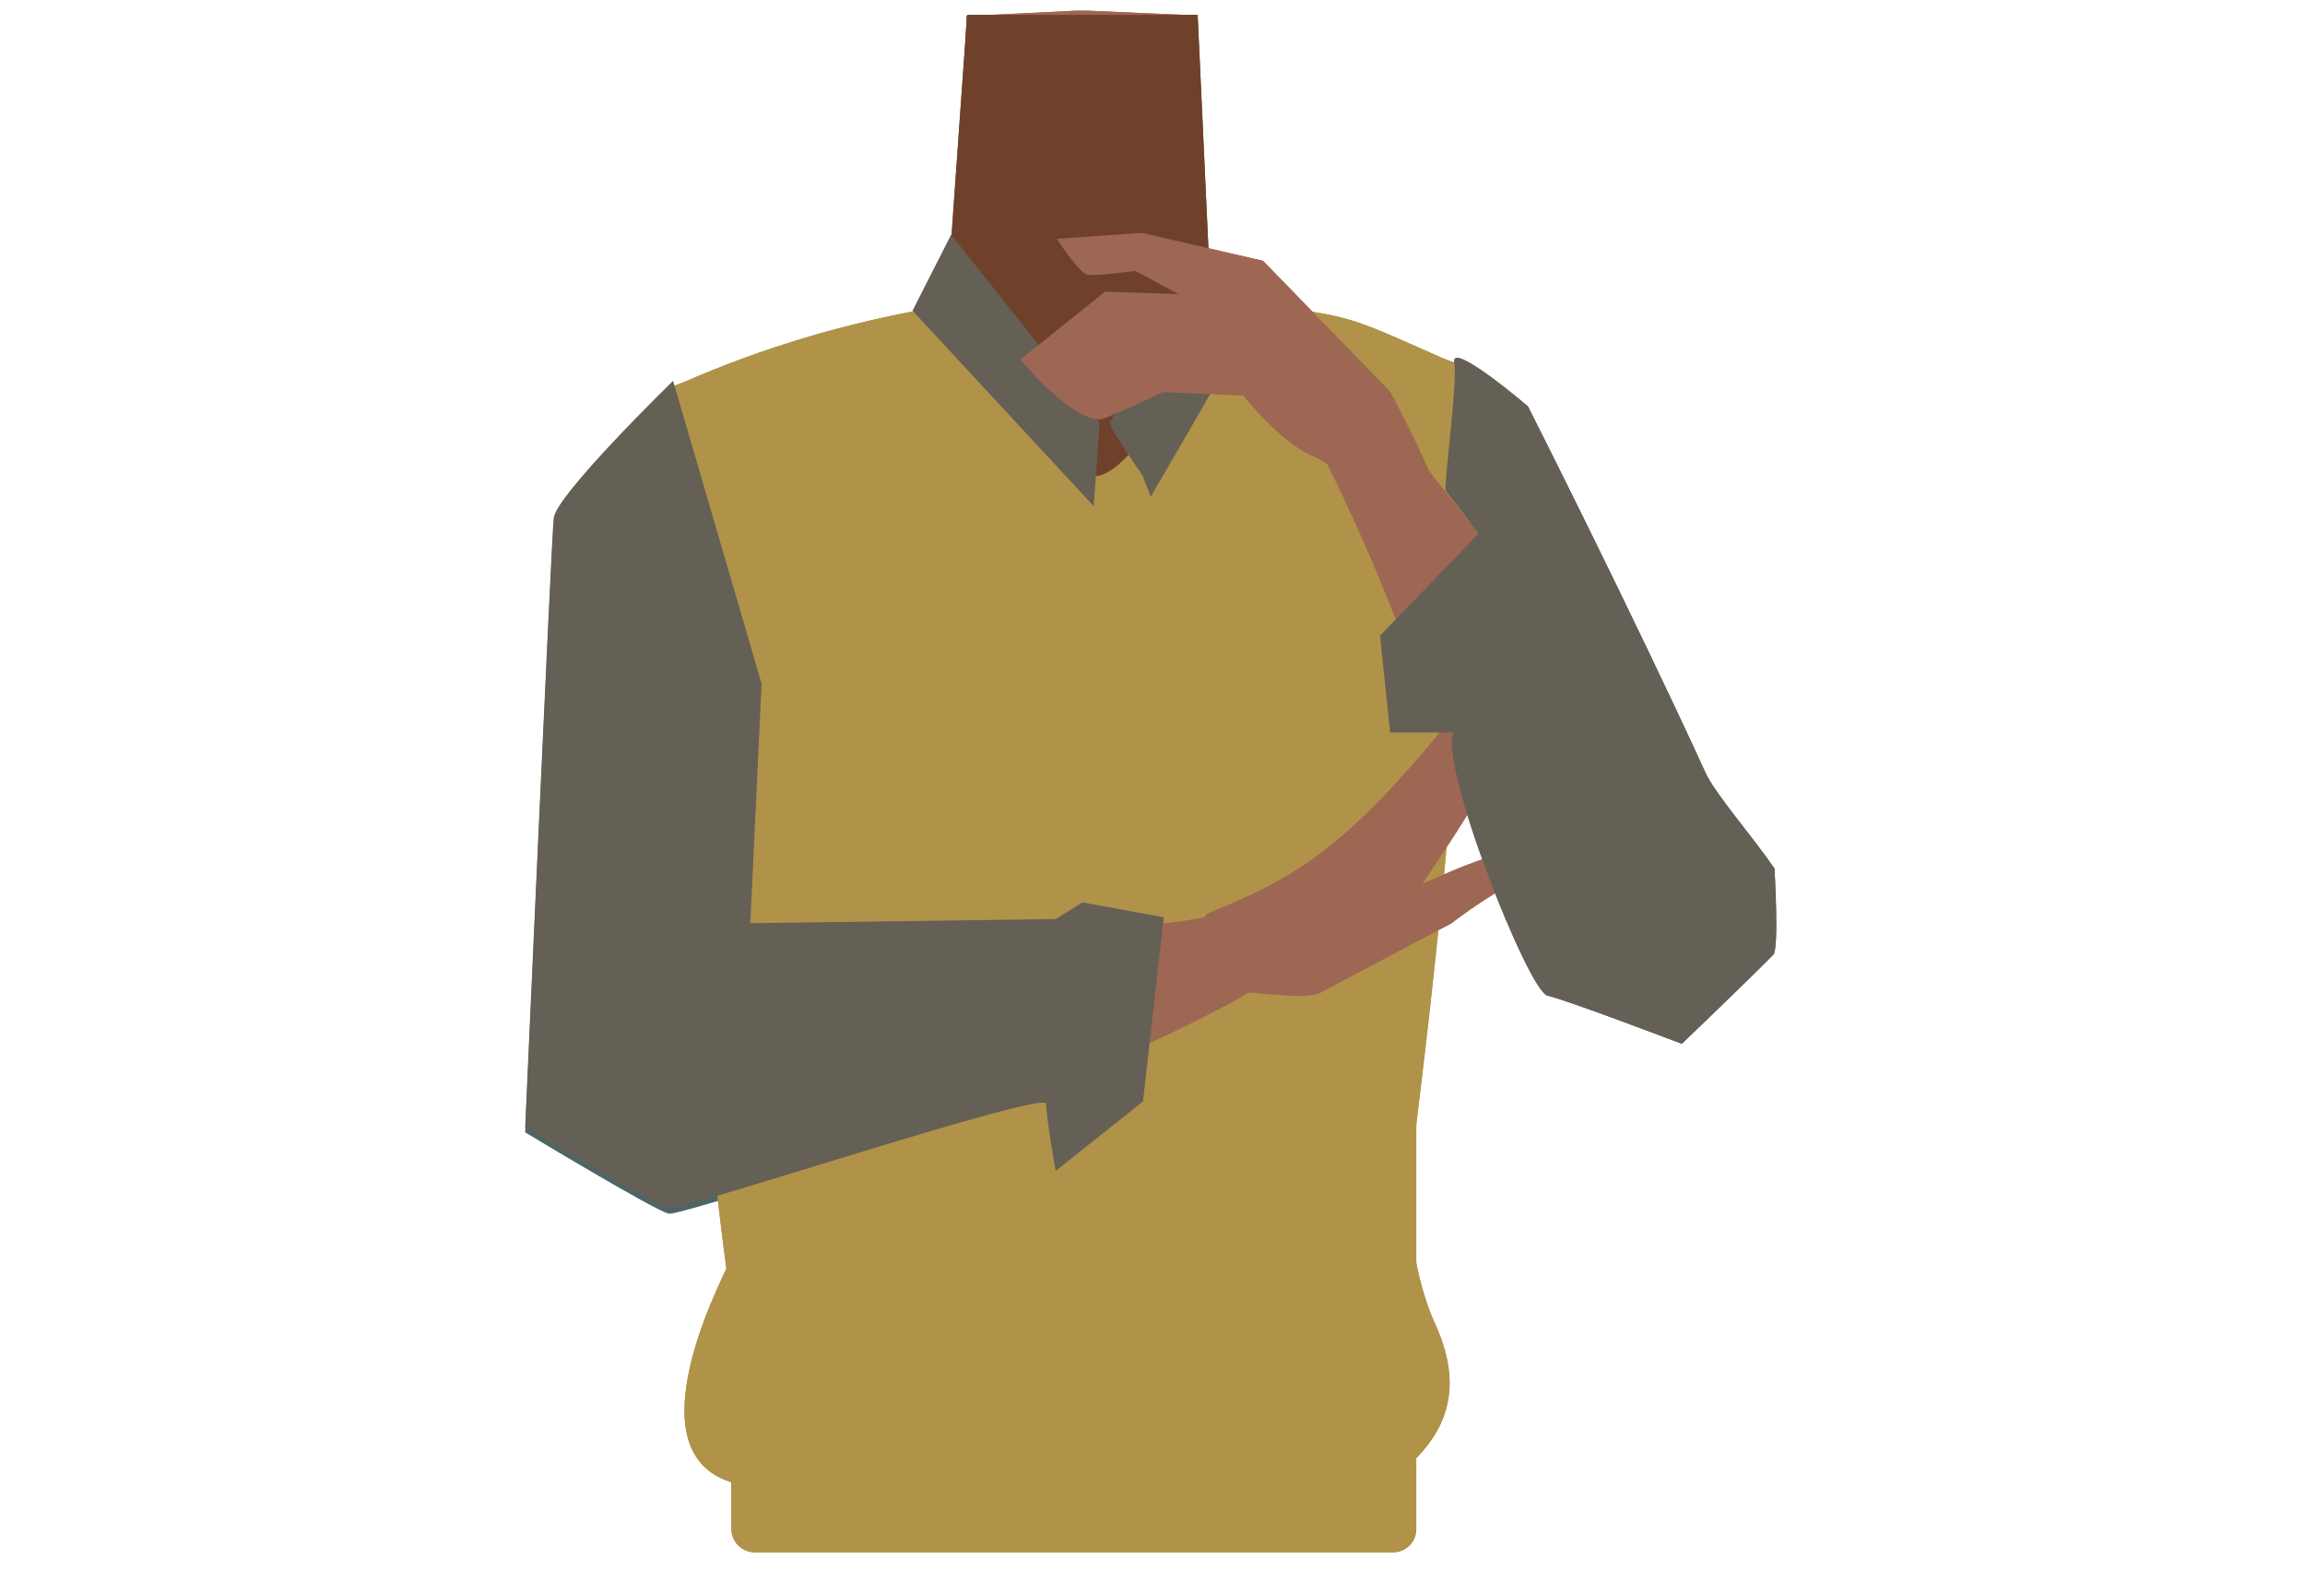 <?xml version="1.0" encoding="utf-8"?>
<!-- Generator: Adobe Illustrator 26.0.1, SVG Export Plug-In . SVG Version: 6.00 Build 0)  -->
<svg version="1.1" id="Calque_1" xmlns="http://www.w3.org/2000/svg" xmlns:xlink="http://www.w3.org/1999/xlink" x="0px" y="0px"
	 viewBox="0 0 388 268.7" style="enable-background:new 0 0 388 268.7;" xml:space="preserve">
<style type="text/css">
	.st0{fill:#9E6754;}
	.st1{fill:#6F412A;}
	.st2{fill:#B19249;}
	.st3{fill:#7C8E7B;}
	.st4{fill:#4E6566;}
	.st5{fill:#646055;}
</style>
<g id="Calque_9">
	<path class="st0" d="M209.2,73.5c0,19.8,12.9,25.2,19.5,32.2c10.5,11.1,21.4,39.3,29.4,51.9c3.8,5.9,14.9,18.5,24.9,13.3l0,0
		c12.6-7.3,5.6-23.3,2.5-29.4c-6.1-12.3-26.6-65.7-40.1-76.7c0,0-13.1-11.9-25.3-7.7C212.3,59.9,209.2,65.4,209.2,73.5L209.2,73.5z"
		/>
	<path class="st0" d="M182.2,152.9c-5.5-3.6-8-0.6-13.7,2.5c-9.8,5.4-15.8,23.7-26.7,26.2c-3.9,0.9-1-16.3-2-22.5
		c-1.5-9.3-9.2-26.3-20.1-35.6c-9.2-7.9-14.1-3.6-18.1-16.2c-7-22,6.1-38.6,16-42.5c15.2-5.9,37.1-5.1,43.5-14.2l0.9-27.7l0.7-20.2
		L181,1.8h2.2l18.3,0.8l0.7,20.2l0.9,27.7c6.4,9.1,36,3.7,48.3,14.4c2.6,2.3,15.8,17.4,43.5,91.1c4.7,12.4-41-40.5-50.3-32.6
		c-10.9,9.3-6.9,27.5-8.4,36.9c-1,6.2-9.9,22.2-13.7,21.3c-10.8-2.5-16.9-20.9-26.7-26.2C190.2,152.2,187.7,149.2,182.2,152.9"/>
	<path class="st1" d="M159,56.2c0,0,36.7,44.4,46.1,22.2l-3.5-75.9h-38.8L159,56.2z"/>
	<path class="st2" d="M231.4,235c6.5-28,22.2-170,13.5-173.8c-18.1-8-16.8-7.9-32.2-9.8c-11.1-1.3-18.7,28-28.8,28.9
		c-6.3,0.6-24-29.1-29.6-28c-14.4,2.7-28.5,7.1-41.8,13.2c-3.7,19.2,7.2,144.8,13.8,172.6c6.9,29.1,55.7-3.6,55.7-3.6
		S224.6,264.2,231.4,235z"/>
	<path class="st0" d="M131.5,78.5c8.6,17.8-0.5,28.2-3.3,37.4c-4.5,14.5-1.9,44.6-3.4,59.4c-0.7,7-5.2,23.1-16.4,22.8l0,0
		C94,197,93.2,179.6,93.3,172.8c0.1-13.7-0.8-73.7,6.4-89.4c0,0,2.2-13.2,14.9-14.7C122.7,67.6,127.9,71.2,131.5,78.5L131.5,78.5z"
		/>
	<path class="st0" d="M93.7,188c-0.4-16.5,5.2-26,12.4-29.4c10.3-4.9,76.1-0.6,93.8-3.7c10-1.8,15.3-3,16.9,2.9
		c1.5,5.3-7.8,10.1-11.5,12c-34.1,18-59.9,20.7-88.8,21.9C97.7,192.4,93.8,191.9,93.7,188z"/>
	<path class="st0" d="M244.2,155.5c4.3-3.3,8.9-6.2,13.7-8.6c0,0-4.2-2.7-6.8-2.6c-2.1,0.1-11.7,4.5-11.7,4.5l0,0
		c16.3-23.9,25.2-43.4,26.1-46.2c0.7-2-1.6-8.1-1.6-8.1S247.6,117,242.6,123c-16.9,20.5-25.4,25.1-39.2,30.7c-2.4,1-1.1,15,4.1,13.4
		c1.8-0.6,11.9,1.5,14.8,0C233.8,161,243.9,155.6,244.2,155.5z"/>
	<rect x="123.1" y="211" class="st2" width="109.2" height="23.4"/>
	<path class="st0" d="M289.7,166.4c9.2-6.6,4.5-16.8-0.8-25c-3.8-5.8-45.8-58.7-57-73.2c-6.4-8.2-9.5-12.7-14.6-9.3
		c-4.6,3.1,4.3,15.5,6.1,19.2c19.7,39.6,20.1,62.3,41.1,83C278.3,174.5,286.6,168.6,289.7,166.4z"/>
	<path class="st3" d="M119.7,123.5c0,0-3-23.4-6.4-58.5l24.3-8.7l27.4,49L119.7,123.5z"/>
	<path class="st4" d="M248.9,89.8L232.3,107l1.7,16.3h10.7c-2.6,5.2,12.6,43.6,15.8,44.3c3.2,0.7,22.6,8.1,22.6,8.1
		s11.9-11.4,15.4-15c1-1,0.2-14.5,0.2-14.5c-3.7-5.4-10-12.6-11.6-16.1c-12.3-26.9-29.9-61.7-29.9-61.7s-13-11.1-12.4-7.4
		s-1.9,21-1.4,21.7L248.9,89.8z"/>
</g>
<g id="Calque_10">
	<path class="st2" d="M123.1,257.3v-49l115.3-26.6v75.7c0,2.1-1.7,3.9-3.9,3.9H126.9C124.8,261.2,123.1,259.5,123.1,257.3z"/>
	<path class="st4" d="M153.6,53.1l6.5-12.8c0,0,25,31.4,25,31.7s-1,14-1,14L153.6,53.1z"/>
	<path class="st4" d="M192.3,80.9c0,0-5.8-9.1-5.5-9.7s16.1-27.2,16.1-27.2s7,9.2,7.4,10s-16.6,29.7-16.6,29.7L192.3,80.9z"/>
	<path class="st4" d="M113.3,65l14.9,51l-1.9,40.3l51.4-0.7l4.5-2.8l13.7,2.5l-3.5,31L177.7,198c0,0-1.6-8.9-1.6-11.3
		s-61.3,18-63.5,17.6s-24.2-13.7-24.2-13.7S92.8,92,93.2,88.1S113.3,65,113.3,65z"/>
	<path class="st2" d="M127,231c-3.2,3.8,14.6-15.1,13.3-15.4s-12.1-13.6-16.5-5.1s-16.9,34.8,0,39.2s107.6,2.2,112.9-2.6
		s10.5-11.9,4.9-24.2s-3.8-27-8.5-31.9S127,231,127,231z"/>
	<path class="st0" d="M177.9,40.2l14.3-1l20.4,4.7L234,65.9c0,0,12.2,22.6,8.9,23.7c-5,1.8-17.9-11.3-21.4-12.6
		c-5.7-2.1-12.2-10.4-12.2-10.4L195.8,66c0,0-9.9,4.6-10.5,4.6c-5.3,0.1-13.5-10.1-13.5-10.1L186,49.1l12.4,0.4l-7.3-3.9
		c0,0-7.4,1-8.2,0.6C181.3,45.5,177.9,40.2,177.9,40.2z"/>
	<path class="st0" d="M209.2,73.5c0,19.8,12.9,25.2,19.5,32.2c10.5,11.1,21.4,39.3,29.4,51.9c3.8,5.9,14.9,18.5,24.9,13.3l0,0
		c12.6-7.3,5.6-23.3,2.5-29.4c-6.1-12.3-26.6-65.7-40.1-76.7c0,0-13.1-11.9-25.3-7.7C212.3,59.9,209.2,65.4,209.2,73.5L209.2,73.5z"
		/>
	<path class="st0" d="M182.2,152.9c-5.5-3.6-8-0.6-13.7,2.5c-9.8,5.4-15.8,23.7-26.7,26.2c-3.9,0.9-1-16.3-2-22.5
		c-1.5-9.3-9.2-26.3-20.1-35.6c-9.2-7.9-14.1-3.6-18.1-16.2c-7-22,6.1-38.6,16-42.5c15.2-5.9,37.1-5.1,43.5-14.2l0.9-27.7l0.7-20.2
		L181,1.8h2.2l18.3,0.8l0.7,20.2l0.9,27.7c6.4,9.1,36,3.7,48.3,14.4c2.6,2.3,15.8,17.4,43.5,91.1c4.7,12.4-41-40.5-50.3-32.6
		c-10.9,9.3-6.9,27.5-8.4,36.9c-1,6.2-9.9,22.2-13.7,21.3c-10.8-2.5-16.9-20.9-26.7-26.2C190.2,152.2,187.7,149.2,182.2,152.9"/>
	<path class="st1" d="M159,56.2c0,0,36.7,44.4,46.1,22.2l-3.5-75.9h-38.8L159,56.2z"/>
	<path class="st2" d="M231.4,235c6.5-28,22.2-170,13.5-173.8c-18.1-8-16.8-7.9-32.2-9.8c-11.1-1.3-18.7,28-28.8,28.9
		c-6.3,0.6-24-29.1-29.6-28c-14.4,2.7-28.5,7.1-41.8,13.2c-3.7,19.2,7.2,144.8,13.8,172.6c6.9,29.1,55.7-3.6,55.7-3.6
		S224.6,264.2,231.4,235z"/>
	<path class="st0" d="M131.5,78.5c8.6,17.8-0.5,28.2-3.3,37.4c-4.5,14.5-1.9,44.6-3.4,59.4c-0.7,7-5.2,23.1-16.4,22.8l0,0
		C94,197,93.2,179.6,93.3,172.8c0.1-13.7-0.8-73.7,6.4-89.4c0,0,2.2-13.2,14.9-14.7C122.7,67.6,127.9,71.2,131.5,78.5L131.5,78.5z"
		/>
	<path class="st0" d="M93.7,188c-0.4-16.5,5.2-26,12.4-29.4c10.3-4.9,76.1-0.6,93.8-3.7c10-1.8,15.3-3,16.9,2.9
		c1.5,5.3-7.8,10.1-11.5,12c-34.1,18-59.9,20.7-88.8,21.9C97.7,192.4,93.8,191.9,93.7,188z"/>
	<path class="st0" d="M244.2,155.5c4.3-3.3,8.9-6.2,13.7-8.6c0,0-4.2-2.7-6.8-2.6c-2.1,0.1-11.7,4.5-11.7,4.5l0,0
		c16.3-23.9,25.2-43.4,26.1-46.2c0.7-2-1.6-8.1-1.6-8.1S247.6,117,242.6,123c-16.9,20.5-25.4,25.1-39.2,30.7c-2.4,1-1.1,15,4.1,13.4
		c1.8-0.6,11.9,1.5,14.8,0C233.8,161,243.9,155.6,244.2,155.5z"/>
	<rect x="123.1" y="211" class="st2" width="109.2" height="23.4"/>
	<path class="st0" d="M289.7,166.4c9.2-6.6,4.5-16.8-0.8-25c-3.8-5.8-45.8-58.7-57-73.2c-6.4-8.2-9.5-12.7-14.6-9.3
		c-4.6,3.1,4.3,15.5,6.1,19.2c19.7,39.6,20.1,62.3,41.1,83C278.3,174.5,286.6,168.6,289.7,166.4z"/>
	<path class="st2" d="M119.7,123.5c0,0-3-23.4-6.4-58.5l24.3-8.7l27.4,49L119.7,123.5z"/>
	<path class="st5" d="M248.9,89.8L232.3,107l1.7,16.3h10.7c-2.6,5.2,12.6,43.6,15.8,44.3c3.2,0.7,22.6,8.1,22.6,8.1
		s11.9-11.4,15.4-15c1-1,0.2-14.5,0.2-14.5c-3.7-5.4-10-12.6-11.6-16.1c-12.3-26.9-29.9-61.7-29.9-61.7s-13-11.1-12.4-7.4
		s-1.9,21-1.4,21.7L248.9,89.8z"/>
	<path class="st2" d="M123.1,257.3v-49l115.3-26.6v75.7c0,2.1-1.7,3.9-3.9,3.9H126.9C124.8,261.2,123.1,259.5,123.1,257.3z"/>
	<path class="st5" d="M153.6,52.3l6.5-12.8c0,0,25,31.4,25,31.7s-1,14-1,14L153.6,52.3z"/>
	<path class="st5" d="M192.3,80c0,0-5.8-8.3-5.5-8.9s16.1-27.2,16.1-27.2s7,9.2,7.4,10s-16.6,29.7-16.6,29.7L192.3,80z"/>
	<path class="st5" d="M113.3,64.1l14.9,51l-1.9,40.3l51.4-0.7l4.5-2.8l13.7,2.5l-3.5,31l-14.7,11.7c0,0-1.6-8.9-1.6-11.3
		s-61.3,18-63.5,17.6s-24.2-13.7-24.2-13.7s4.4-98.6,4.8-102.5S113.3,64.1,113.3,64.1z"/>
	<path class="st2" d="M127,231c-3.2,3.8,14.6-15.1,13.3-15.4s-12.1-13.6-16.5-5.1s-16.9,34.8,0,39.2s107.6,2.2,112.9-2.6
		s10.5-11.9,4.9-24.2s-3.8-27-8.5-31.9S127,231,127,231z"/>
	<path class="st0" d="M177.9,40.2l14.3-1l20.4,4.7L234,65.9c0,0,12.2,22.6,8.9,23.7c-5,1.8-17.9-11.3-21.4-12.6
		c-5.7-2.1-12.2-10.4-12.2-10.4L195.8,66c0,0-9.9,4.6-10.5,4.6c-5.3,0.1-13.5-10.1-13.5-10.1L186,49.1l12.4,0.4l-7.3-3.9
		c0,0-7.4,1-8.2,0.6C181.3,45.5,177.9,40.2,177.9,40.2z"/>
</g>
</svg>
